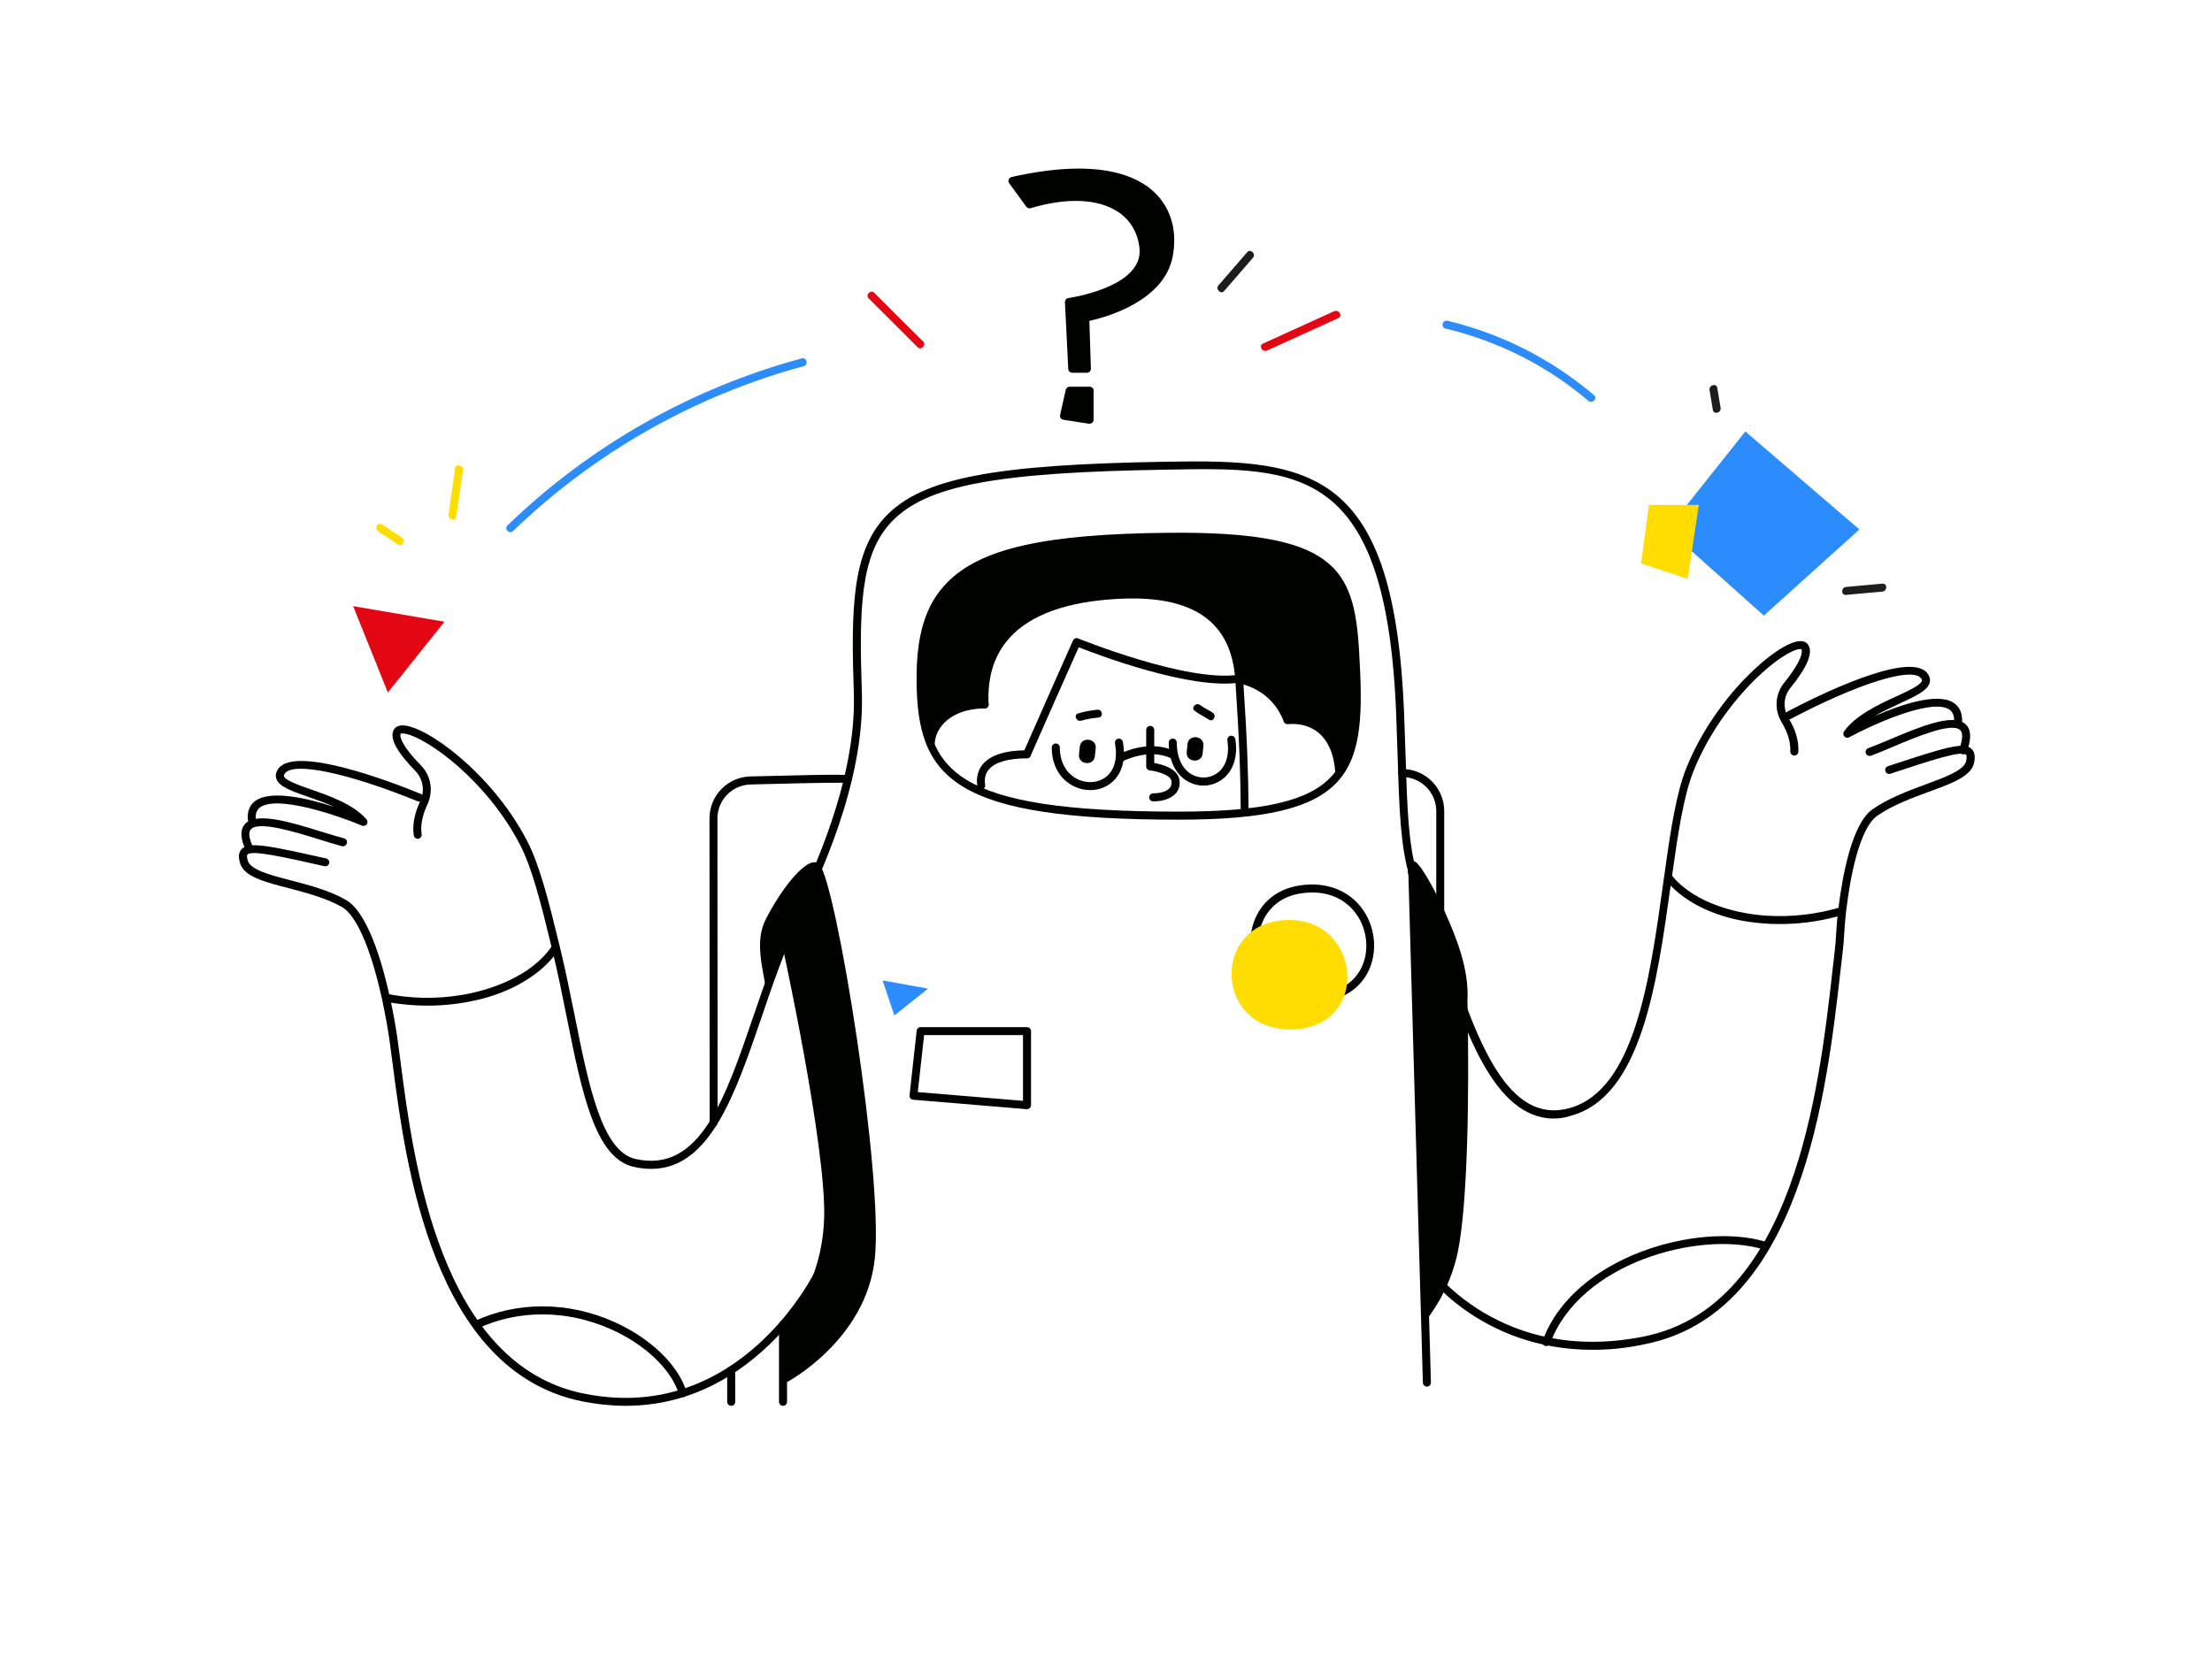<svg width="1128" height="856" viewBox="0 0 1128 856" fill="none" xmlns="http://www.w3.org/2000/svg">
<path d="M727.645 707.296C726.568 707.296 725.644 706.424 725.593 705.296L718.156 444.512C718.105 443.384 719.028 442.461 720.157 442.41C721.234 442.41 722.208 443.282 722.259 444.41L729.696 705.193C729.748 706.321 728.824 707.244 727.696 707.296C727.645 707.296 727.645 707.296 727.645 707.296Z" fill="#000200"/>
<path d="M399.295 717.09C398.166 717.09 397.243 716.167 397.243 715.039V675.711C397.243 674.583 398.166 673.66 399.295 673.66C400.423 673.66 401.346 674.583 401.346 675.711V715.039C401.346 716.218 400.423 717.09 399.295 717.09Z" fill="#000200"/>
<path d="M523.721 565.778C523.67 565.778 523.619 565.778 523.568 565.778L465.663 560.958C465.098 560.907 464.586 560.65 464.278 560.24C463.919 559.83 463.765 559.266 463.816 558.702L467.458 525.732C467.56 524.707 468.432 523.938 469.458 523.938H523.721C524.85 523.938 525.773 524.86 525.773 525.988V563.778C525.773 564.342 525.517 564.906 525.106 565.265C524.696 565.573 524.183 565.778 523.721 565.778ZM468.022 557.061L521.67 561.522V527.988H471.253L468.022 557.061Z" fill="#000200"/>
<path d="M669.535 511.068C649.071 511.068 638.66 496.557 637.685 483.021C636.711 469.741 644.301 454.256 663.227 451.589C676.459 449.692 687.999 454.205 694.872 463.844C701.54 473.176 702.617 485.995 697.59 495.84C692.615 505.582 682.717 511.017 669.792 511.119C669.741 511.068 669.638 511.068 669.535 511.068ZM663.791 455.64C647.43 457.948 640.916 471.279 641.737 482.765C642.609 494.865 651.584 507.017 669.535 507.017C669.638 507.017 669.741 507.017 669.843 507.017C681.178 506.915 689.794 502.3 694.051 493.994C698.411 485.533 697.436 474.355 691.641 466.254C688.102 461.28 679.793 453.384 663.791 455.64Z" fill="#000200"/>
<path d="M390.781 505.523C389.344 495.268 384.575 480.655 390.37 469.169C398.628 452.864 412.681 434.867 417.964 441.122C426.631 451.326 450.532 599.766 446.121 641.863C441.71 683.959 400.833 705.29 400.833 705.29L399.346 675.755C399.346 675.755 419.194 657.194 420.272 621.045C421.349 584.897 399.141 483.167 399.141 483.167L390.781 505.523Z" fill="#000200"/>
<path d="M743.389 638.631C740.363 653.091 733.952 664.884 726.669 674.267C726.412 670.217 726.156 666.115 725.899 662.064C724.515 641.093 718.309 453.171 720.873 446.915C717.026 427.277 730.208 450.402 736.875 465.323C742.517 477.936 749.287 494.344 748.312 510.496C749.39 560.284 748.312 615.148 743.389 638.631Z" fill="#000200"/>
<path d="M363.956 574.589C362.828 574.589 361.904 573.666 361.904 572.538L361.802 417.534C361.802 405.792 370.982 396.358 382.676 396.05C432.888 394.768 433.093 395.025 433.965 396.101C434.375 396.614 434.529 397.281 434.375 397.896C434.119 398.973 432.99 399.691 431.913 399.383C431.862 399.383 431.811 399.332 431.759 399.332C430.375 399.229 422.579 399.075 382.779 400.152C373.29 400.408 365.854 408.048 365.854 417.534L365.956 572.538C366.007 573.666 365.084 574.589 363.956 574.589Z" fill="#000200"/>
<path d="M734.467 489.423C733.338 489.423 732.415 488.501 732.415 487.372V413.742C732.415 404.154 724.619 396.36 715.028 396.36C713.9 396.36 712.977 395.437 712.977 394.309C712.977 393.181 713.9 392.258 715.028 392.258C726.876 392.258 736.467 401.897 736.467 413.691V487.321C736.467 488.501 735.595 489.423 734.467 489.423Z" fill="#000200"/>
<path d="M372.881 717.083C371.752 717.083 370.829 716.16 370.829 715.032V698.983C370.829 697.855 371.752 696.932 372.881 696.932C374.009 696.932 374.932 697.855 374.932 698.983V715.032C374.932 716.211 374.009 717.083 372.881 717.083Z" fill="#000200"/>
<path d="M682.921 394.365C680.972 363.549 656.456 367.395 656.456 367.395C649.635 348.987 631.991 346.68 631.991 346.68C630.504 324.17 619.272 300.891 570.445 303.404C521.618 305.916 500.436 326.785 502.129 359.345C481.767 359.601 474.484 371.907 474.587 380.008C470.637 370.984 469.56 360.216 469.458 347.808C468.842 292.79 495.41 274.741 596.295 273.767C680.408 272.947 688.665 290.995 691.076 332.323C692.666 360.626 692.871 380.88 682.921 394.365Z" fill="#000200"/>
<path d="M601.064 418.103C486.639 418.103 467.918 397.388 467.405 347.857C467.149 324.065 471.919 308.427 482.946 297.197C500.076 279.713 532.901 272.329 596.242 271.765V273.816V271.765C680.664 270.996 690.562 289.557 693.076 332.218C694.819 362.47 695.024 384.98 681.689 399.132C669.124 412.412 645.018 418.103 601.064 418.103ZM596.294 275.816C534.132 276.38 502.179 283.404 485.869 300.017C475.663 310.426 471.201 325.142 471.457 347.806C471.97 392.825 484.895 414.001 601.064 414.001C643.787 414.001 667.021 408.72 678.715 396.311C690.973 383.339 690.716 361.65 689.024 332.423C686.818 294.685 681.638 275.047 596.294 275.816Z" fill="#000200"/>
<path d="M523.669 386.774C523.413 386.774 523.105 386.723 522.848 386.621C521.823 386.159 521.361 384.98 521.823 383.954C529.054 367.393 547.159 326.732 547.159 326.732C547.621 325.706 548.801 325.245 549.775 325.655C550.339 325.86 605.372 348.216 631.632 344.165C632.76 344.011 633.786 344.78 633.94 345.857C634.094 346.985 633.376 348.011 632.247 348.165C607.372 352.01 560.135 334.115 550.083 330.167C546.493 338.217 531.875 371.084 525.515 385.595C525.208 386.313 524.49 386.774 523.669 386.774Z" fill="#000200"/>
<path d="M500.384 402.617C499.409 402.617 498.538 401.899 498.384 400.925C497.717 396.669 498.691 392.824 501.205 389.799C505.205 385.081 512.796 382.723 523.669 382.723C524.797 382.723 525.721 383.646 525.721 384.774C525.721 385.902 524.797 386.825 523.669 386.825C514.129 386.825 507.462 388.773 504.282 392.465C502.487 394.567 501.871 397.182 502.384 400.31C502.538 401.438 501.82 402.463 500.692 402.669C500.589 402.617 500.487 402.617 500.384 402.617Z" fill="#000200"/>
<path d="M588.086 408.771C586.958 408.771 586.035 407.848 586.035 406.72C586.035 405.592 586.958 404.669 588.086 404.669C591.882 404.669 595.01 403.644 596.498 401.951C597.318 400.977 597.575 399.798 597.37 398.362C596.805 395.132 589.676 393.337 586.291 392.978C585.265 392.876 584.496 392.004 584.496 390.979V372.315C584.496 371.187 585.419 370.264 586.548 370.264C587.676 370.264 588.599 371.187 588.599 372.315V389.184C592.395 389.851 600.498 391.953 601.421 397.696C601.883 400.311 601.267 402.721 599.678 404.567C597.318 407.284 593.215 408.771 588.086 408.771Z" fill="#000200"/>
<path d="M559.572 362.009C556.238 362.368 553.007 362.932 549.776 363.906C547.262 364.675 548.955 368.367 551.468 367.598C554.289 366.726 557.264 366.316 560.238 366.008C562.854 365.701 562.187 361.701 559.572 362.009Z" fill="#000200"/>
<path d="M618.451 363.549C616.348 362.165 614.04 361.191 612.04 359.652C609.989 358.063 607.117 360.986 609.219 362.575C611.476 364.318 614.092 365.498 616.451 367.087C618.656 368.523 620.605 364.934 618.451 363.549Z" fill="#000200"/>
<path d="M634.761 415.54C633.633 415.54 632.71 414.617 632.71 413.54C632.556 394.363 632.043 378.058 629.94 346.831C627.94 317.041 608.501 303.504 570.548 305.453C544.288 306.786 525.516 313.503 514.746 325.45C507.001 334.064 503.411 345.396 504.129 359.24C504.18 360.368 503.308 361.342 502.18 361.393C500.949 361.393 500.077 360.573 500.026 359.445C499.256 344.524 503.154 332.167 511.668 322.732C523.208 309.965 542.903 302.786 570.291 301.402C610.399 299.351 631.838 314.528 633.941 346.575C636.043 377.801 636.556 394.773 636.71 413.54C636.813 414.617 635.941 415.54 634.761 415.54C634.761 415.54 634.812 415.54 634.761 415.54Z" fill="#000200"/>
<path d="M405.756 469.789C405.449 469.789 405.141 469.738 404.885 469.584C403.859 469.123 403.448 467.892 403.91 466.867L405.192 464.2C413.039 447.997 436.889 398.774 435.401 353.549C433.965 310.889 434.375 281.56 451.66 263.408C470.226 243.924 506.436 236.899 595.217 235.515C669.021 234.13 710.975 239.36 716.002 363.497C716.309 371.444 716.566 378.828 716.771 385.699C717.592 412.002 718.156 431.025 722.823 446.305C723.131 447.382 722.567 448.51 721.489 448.869C720.412 449.177 719.284 448.613 718.925 447.536C714.104 431.743 713.54 412.515 712.719 385.852C712.514 378.982 712.258 371.598 711.95 363.65C706.821 237.412 662.456 238.284 595.319 239.565C507.821 240.899 472.329 247.616 454.635 266.177C438.427 283.149 438.12 311.76 439.504 353.395C441.043 399.594 416.835 449.536 408.885 465.944L407.603 468.61C407.244 469.379 406.526 469.789 405.756 469.789Z" fill="#000200"/>
<path d="M474.586 380.057L472.534 380.006C472.483 375.083 474.637 369.956 478.586 365.905C482.33 362.06 489.459 357.445 502.128 357.291C503.153 357.291 504.179 358.163 504.179 359.291C504.179 360.419 503.307 361.342 502.179 361.342C490.895 361.496 484.741 365.444 481.51 368.725C478.381 371.904 476.586 376.109 476.637 379.954L474.586 380.057Z" fill="#000200"/>
<path d="M681.022 397.491C681.022 397.645 681.022 397.748 681.073 397.901C682.304 396.722 683.638 395.594 685.022 394.569C685.022 394.466 685.022 394.363 685.022 394.261C684.356 383.391 680.868 375.392 674.713 370.469C668.405 365.393 661.122 365.086 657.891 365.239C650.351 347.242 633.067 344.73 632.349 344.627C631.221 344.473 630.195 345.242 630.041 346.37C629.887 347.498 630.657 348.524 631.785 348.678C632.452 348.78 648.3 351.139 654.66 368.111C655.019 369.034 655.891 369.547 656.865 369.393C656.968 369.393 665.43 368.162 672.2 373.648C677.38 377.853 680.355 384.826 680.971 394.517C680.971 395.492 681.022 396.466 681.022 397.491Z" fill="#000200"/>
<path d="M555.929 403.028C553.108 403.028 550.185 402.361 547.518 401.028C540.44 397.49 536.337 390.312 536.337 381.288C536.337 380.16 537.26 379.237 538.388 379.237C539.517 379.237 540.44 380.16 540.44 381.288C540.491 388.722 543.722 394.568 549.364 397.388C554.185 399.798 559.827 399.388 563.776 396.465C568.29 393.081 569.982 386.928 568.597 379.134C568.392 378.006 569.162 376.98 570.239 376.775C571.367 376.57 572.393 377.339 572.598 378.416C574.855 391.081 569.572 397.183 566.187 399.695C563.263 401.9 559.622 403.028 555.929 403.028Z" fill="#000200"/>
<path d="M613.68 400.723C611.167 400.723 608.654 400.158 606.346 398.928C599.729 395.595 595.985 388.211 595.985 378.777C595.985 377.649 596.909 376.726 598.037 376.726C599.165 376.726 600.088 377.649 600.088 378.777C600.088 386.622 603.063 392.672 608.243 395.287C612.295 397.338 617.065 396.979 620.706 394.364C625.169 391.134 627.066 385.032 625.887 377.649C625.733 376.521 626.451 375.495 627.579 375.29C628.708 375.136 629.733 375.854 629.938 376.982C631.375 385.904 628.913 393.442 623.117 397.646C620.245 399.697 617.014 400.723 613.68 400.723Z" fill="#000200"/>
<path d="M571.06 388.825C570.342 388.825 569.624 388.466 569.265 387.748C568.701 386.774 569.111 385.544 570.085 384.98C570.701 384.621 585.472 376.724 598.858 383.082C599.884 383.544 600.294 384.774 599.833 385.8C599.371 386.825 598.14 387.236 597.114 386.774C585.575 381.288 572.188 388.466 572.034 388.569C571.727 388.723 571.368 388.825 571.06 388.825Z" fill="#000200"/>
<path d="M605.577 379.547L605.167 383.598C604.603 388.828 612.706 389.648 613.27 384.469L613.681 380.419C614.194 375.189 606.09 374.317 605.577 379.547Z" fill="#000200"/>
<path d="M550.647 380.826L550.237 384.877C549.673 390.107 557.777 390.927 558.341 385.749L558.751 381.698C559.315 376.468 551.212 375.596 550.647 380.826Z" fill="#000200"/>
<path d="M332.055 596.228C329.285 596.228 326.362 595.92 323.233 595.203C303.436 590.844 296.768 557.516 289.023 518.957C286.869 508.138 284.613 496.96 281.997 486.09C281.535 484.295 281.125 482.603 280.715 480.809C275.945 461.119 271.226 442.455 265.174 430.867C248.249 398.205 218.245 376.67 206.91 374.311C205.218 373.952 204.448 374.157 204.295 374.26C204.038 374.875 203.166 378.618 214.655 390.411C219.886 395.744 221.117 403.64 217.886 410.511C215.322 415.997 214.347 421.022 215.014 425.534C215.168 426.663 214.398 427.688 213.321 427.842C212.193 427.996 211.167 427.227 211.013 426.15C210.244 420.817 211.321 414.972 214.245 408.768C216.758 403.435 215.783 397.333 211.783 393.231C202.346 383.54 198.704 376.772 200.653 372.516C201.063 371.645 202.192 370.106 205.064 370.004C205.115 370.004 205.218 370.004 205.269 370.004C216.963 370.004 250.711 394.052 268.816 428.97C275.073 440.968 279.894 459.889 284.715 479.834C285.125 481.578 285.536 483.321 285.997 485.064C288.613 496.037 290.87 507.266 293.075 518.137C300.204 553.773 306.923 587.409 324.156 591.203C356.827 598.433 369.649 561.002 384.42 517.726C390.267 500.703 396.268 483.065 403.961 466.811C404.423 465.785 405.654 465.375 406.68 465.836C407.705 466.298 408.116 467.528 407.654 468.554C400.063 484.552 394.063 502.088 388.318 519.008C374.727 558.644 361.905 596.228 332.055 596.228Z" fill="#000200"/>
<path d="M185.318 421.278C185.062 421.278 184.805 421.227 184.549 421.124C173.111 416.305 141.517 405.28 132.593 411.844C130.901 413.125 130.183 415.074 130.439 417.843C130.542 418.971 129.721 419.945 128.593 420.048C127.464 420.15 126.49 419.33 126.387 418.202C125.874 412.92 128.131 409.998 130.183 408.562C138.081 402.768 156.853 407.178 170.598 411.639C166.187 409.639 161.52 407.998 157.314 406.511C148.595 403.486 142.235 401.281 140.902 397.179C140.543 396.102 140.389 394.359 141.825 392.257C150.237 379.899 199.781 398.871 214.758 405.024C215.783 405.434 216.296 406.614 215.886 407.69C215.476 408.716 214.245 409.229 213.219 408.818C177.42 394.205 149.416 388.36 145.21 394.615C144.646 395.436 144.749 395.795 144.8 395.948C145.518 398.102 152.493 400.563 158.648 402.717C168.239 406.05 180.24 410.254 186.908 417.945C187.523 418.663 187.575 419.689 187.01 420.458C186.6 420.971 185.985 421.278 185.318 421.278Z" fill="#000200"/>
<path d="M175.47 427.638C172.29 426.818 168.443 425.587 164.34 424.357C148.492 419.434 130.541 413.845 124.848 420.408C122.284 423.331 122.54 427.895 125.617 434.355C125.617 434.406 125.669 434.406 125.669 434.458C126.848 434.406 128.028 434.458 129.156 434.56C129.515 433.996 129.567 433.227 129.259 432.612C127.002 427.946 126.541 424.613 127.874 423.075C131.823 418.511 150.595 424.408 163.058 428.253C167.213 429.535 171.11 430.766 174.393 431.638C175.47 431.894 176.598 431.279 176.855 430.202C177.214 429.023 176.598 427.895 175.47 427.638Z" fill="#000200"/>
<path d="M319.027 717.082C312.052 717.082 304.718 716.364 296.973 714.826C220.451 699.495 206.757 593.356 200.192 542.389C199.576 537.569 199.012 533.313 198.499 529.775C197.525 523.315 196.396 517.162 195.217 511.573C194.96 510.137 194.652 508.753 194.293 507.368C188.754 482.961 181.523 466.707 174.393 462.657C166.29 458.042 156.083 455.376 147.057 453.017C134.44 449.735 124.49 447.12 122.438 440.301C121.823 438.25 121.207 435.276 123.156 433.174C126.849 429.225 136.44 431.174 166.341 437.891C167.418 438.147 168.136 439.224 167.88 440.301C167.623 441.378 166.546 442.095 165.469 441.839C144.749 437.173 128.439 433.481 126.182 435.891C125.823 436.301 125.874 437.429 126.387 439.07C127.772 443.685 137.671 446.3 148.134 449.018C157.366 451.427 167.88 454.145 176.445 459.067C187.575 465.374 194.909 491.422 198.294 506.343C198.653 507.727 199.012 509.265 199.268 510.752C200.499 516.393 201.628 522.597 202.602 529.16C203.115 532.749 203.679 537.005 204.295 541.876C210.757 591.92 224.195 696.111 297.845 710.878C377.907 726.978 415.809 648.271 416.168 647.451C416.63 646.425 417.861 646.015 418.887 646.477C419.912 646.938 420.323 648.169 419.861 649.194C419.451 649.912 387.088 717.082 319.027 717.082Z" fill="#000200"/>
<path d="M196.242 506.753C196.652 508.188 196.909 509.624 197.217 511.06C213.424 514.034 230.247 513.572 246.403 509.316C260.866 505.471 275.688 497.472 284.1 485.576C283.638 483.782 283.228 482.038 282.817 480.295C274.098 495.882 253.326 504.497 235.734 507.471C222.502 509.727 209.167 509.419 196.242 506.753Z" fill="#000200"/>
<path d="M348.21 712.675C347.338 712.675 346.518 712.111 346.261 711.239C342.363 698.523 328.926 685.704 311.282 677.911C289.074 668.066 264.405 667.963 243.684 677.603C242.658 678.064 241.479 677.654 240.966 676.629C240.504 675.603 240.914 674.424 241.94 673.911C263.738 663.759 289.587 663.81 312.924 674.167C331.644 682.474 345.902 696.216 350.159 710.06C350.467 711.137 349.903 712.265 348.826 712.624C348.621 712.624 348.415 712.675 348.21 712.675Z" fill="#000200"/>
<path d="M792.319 570.54C761.443 570.54 746.159 523.265 734.721 487.936L733.952 485.578C728.362 468.144 723.54 453.069 718.411 446.352C717.745 445.481 717.899 444.199 718.771 443.481C719.642 442.815 720.925 442.968 721.643 443.84C727.182 451.121 732.157 466.452 737.85 484.245L738.619 486.603C753.596 532.956 769.598 573.873 800.473 565.207C833.503 555.927 841.248 500.037 848.121 450.711L848.274 449.531C848.582 447.686 848.787 445.942 849.044 444.148C851.865 423.792 854.839 404.512 859.866 391.95C874.534 355.237 906.077 327.908 917.565 327.036C920.489 326.831 921.669 328.215 922.181 329.087C924.592 333.138 921.566 340.316 912.949 350.981C909.462 355.288 909.103 361.39 912.026 366.21C915.668 372.209 917.36 378.003 917.053 383.438C917.001 384.566 916.027 385.438 914.898 385.387C913.77 385.335 912.898 384.361 912.949 383.233C913.155 378.618 911.667 373.594 908.487 368.312C904.692 362.057 905.205 354.058 909.718 348.418C920.181 335.394 918.95 331.702 918.591 331.138C918.489 331.087 917.719 330.933 916.027 331.446C904.948 334.932 877.201 359.288 863.558 393.437C858.686 405.589 855.763 424.612 852.942 444.66C852.685 446.455 852.429 448.198 852.172 450.044L852.018 451.172C844.992 501.729 837.042 559.054 801.448 569.002C798.319 570.13 795.242 570.54 792.319 570.54Z" fill="#000200"/>
<path d="M942.03 376.313C941.466 376.313 940.902 376.057 940.492 375.647C939.876 374.929 939.825 373.903 940.338 373.134C946.236 364.828 957.725 359.495 966.957 355.239C972.906 352.522 979.625 349.394 980.086 347.189C980.138 347.035 980.189 346.676 979.574 345.907C974.752 340.113 947.467 348.676 913.257 366.673C912.283 367.186 911.052 366.827 910.488 365.802C909.975 364.828 910.334 363.597 911.36 363.033C925.669 355.496 973.111 331.755 982.702 343.241C984.292 345.138 984.343 346.881 984.087 348.009C983.164 352.163 977.06 354.983 968.7 358.88C964.648 360.777 960.135 362.828 955.929 365.289C969.162 359.495 987.472 353.239 995.883 358.264C998.037 359.546 1000.6 362.161 1000.6 367.494C1000.6 368.622 999.679 369.545 998.55 369.545C997.422 369.545 996.499 368.622 996.499 367.494C996.499 364.725 995.627 362.828 993.78 361.751C984.292 356.111 953.878 370.16 943.005 376.057C942.697 376.262 942.389 376.313 942.03 376.313Z" fill="#000200"/>
<path d="M953.366 385.591C952.545 385.591 951.776 385.079 951.468 384.258C951.058 383.181 951.622 382.053 952.699 381.643C955.776 380.515 959.521 378.926 963.47 377.285C978.754 370.824 996.089 363.492 1002.4 369.491C1005.22 372.157 1005.42 376.721 1002.96 383.438C1002.55 384.515 1001.42 385.027 1000.35 384.668C999.269 384.309 998.756 383.13 999.115 382.053C1000.91 377.182 1001.06 373.849 999.577 372.414C995.217 368.26 977.061 375.952 965.06 381.028C961.059 382.72 957.264 384.309 954.135 385.489C953.828 385.54 953.571 385.591 953.366 385.591Z" fill="#000200"/>
<path d="M812.065 688.524C754.468 688.524 726.259 648.581 725.951 648.119C725.336 647.196 725.541 645.914 726.464 645.299C727.387 644.684 728.67 644.889 729.285 645.812C729.644 646.324 765.239 696.522 838.427 681.704C915.001 666.219 927.67 555.055 934.44 495.32C934.85 491.731 935.209 488.347 935.619 485.117C935.978 481.938 936.184 478.758 936.389 475.579C936.594 472.503 936.799 469.478 937.107 466.504C937.209 465.068 937.415 463.53 937.671 461.992C939.569 446.866 944.339 420.254 954.801 412.87C962.854 407.179 973.009 403.436 981.984 400.103C992.14 396.36 1001.73 392.822 1002.65 388.105C1002.96 386.413 1002.96 385.285 1002.55 384.926C1000.09 382.721 984.19 388.002 964.033 394.668C962.956 395.027 961.828 394.463 961.469 393.386C961.11 392.309 961.674 391.181 962.751 390.822C991.832 381.234 1001.22 378.311 1005.27 381.9C1007.42 383.798 1007.12 386.823 1006.71 388.925C1005.37 395.898 995.679 399.488 983.421 403.949C974.701 407.179 964.803 410.819 957.161 416.203C950.442 420.921 944.8 437.841 941.723 462.556C941.466 464.043 941.313 465.478 941.21 466.863C940.851 469.837 940.697 472.759 940.492 475.785C940.287 479.015 940.082 482.245 939.671 485.527C939.312 488.757 938.902 492.141 938.492 495.679C931.568 556.44 918.694 669.501 839.248 685.55C829.555 687.703 820.528 688.524 812.065 688.524Z" fill="#000200"/>
<path d="M939.722 462.453C939.466 463.94 939.312 465.376 939.209 466.863C923.361 471.426 906.59 472.605 890.126 469.939C875.355 467.529 859.866 461.017 850.326 449.993C850.634 448.147 850.839 446.404 851.096 444.609C861.302 459.274 882.792 465.837 900.589 467.068C913.873 467.939 927.105 466.299 939.722 462.453Z" fill="#000200"/>
<path d="M788.574 686.625C788.318 686.625 788.113 686.574 787.856 686.523C786.779 686.113 786.266 684.985 786.625 683.908C802.525 640.529 866.379 623.301 900.025 633.3C901.102 633.607 901.717 634.735 901.41 635.812C901.102 636.889 899.973 637.504 898.896 637.196C866.687 627.659 805.602 644.016 790.472 685.343C790.164 686.113 789.395 686.625 788.574 686.625Z" fill="#000200"/>
<path d="M588.961 98.351C579.626 89.275 559.367 80.507 515.823 90.301C515.156 90.454 514.592 90.916 514.387 91.582C514.13 92.249 514.233 92.967 514.643 93.48L523.362 105.427C523.875 106.144 524.747 106.452 525.568 106.196C544.083 100.658 559.88 101.325 570.086 108.042C576.344 112.144 580.139 118.502 581.062 126.449C583.421 146.549 545.16 151.984 544.801 152.035C543.775 152.189 543.006 153.112 543.057 154.138L544.75 188.184C544.801 189.261 545.724 190.133 546.801 190.133H554.238C554.802 190.133 555.315 189.927 555.726 189.517C556.085 189.107 556.341 188.594 556.29 188.03L555.52 163.675C563.214 161.983 593.474 154.035 597.987 130.961C600.449 118.04 597.269 106.452 588.961 98.351Z" fill="#000200"/>
<path d="M555.674 197.26H545.468C544.493 197.26 543.672 197.926 543.467 198.849L540.595 211.668C540.493 212.232 540.595 212.796 540.903 213.257C541.211 213.719 541.723 214.027 542.288 214.129L555.315 216.129C555.418 216.129 555.52 216.129 555.623 216.129C556.084 216.129 556.597 215.975 556.956 215.616C557.418 215.206 557.674 214.642 557.674 214.078V199.259C557.726 198.183 556.802 197.26 555.674 197.26Z" fill="#000200"/>
<path d="M470.742 174.185C462.433 165.93 454.124 157.675 445.867 149.368C444.02 147.523 441.148 150.394 442.995 152.24C451.303 160.495 459.612 168.75 467.87 177.057C469.716 178.903 472.588 176.031 470.742 174.185Z" fill="#E30613"/>
<path d="M635.994 128.653C631.122 134.293 626.249 139.882 621.377 145.523C619.633 147.522 622.608 150.394 624.3 148.394C629.173 142.754 634.045 137.165 638.917 131.525C640.661 129.576 637.687 126.654 635.994 128.653Z" fill="#1D1D1B"/>
<path d="M680.308 158.753C668.203 164.239 656.151 169.777 644.046 175.263C641.636 176.391 643.739 179.878 646.149 178.801C658.253 173.315 670.306 167.777 682.41 162.291C684.872 161.163 682.769 157.676 680.308 158.753Z" fill="#E30613"/>
<path d="M651.893 469.681C617.786 474.45 620.505 525.366 658.202 525.109C700.977 524.802 694.053 463.733 651.893 469.681Z" fill="#FFDD00"/>
<path d="M450.071 500.088L456.072 517.983L473.254 504.292L450.071 500.088Z" fill="#2D8CFC"/>
<path d="M180.089 309.193L197.783 353.238L226.659 317.141L180.089 309.193Z" fill="#E30613"/>
<path d="M890.026 220.076L850.277 270.069L899.463 314.012L948.187 270.069L890.026 220.076Z" fill="#2D8CFC"/>
<path d="M866.28 257.559H840.892L836.84 287.401L860.689 295.297L866.28 257.559Z" fill="#FFDD00"/>
<path d="M232.095 238.841C230.967 246.737 229.838 254.582 228.71 262.478C228.351 265.042 232.249 266.17 232.659 263.555C233.787 255.659 234.916 247.814 236.044 239.917C236.403 237.354 232.454 236.226 232.095 238.841Z" fill="#FFDD00"/>
<path d="M875.717 197.873C875.307 195.309 871.358 196.386 871.768 198.95C872.332 202.334 872.897 205.718 873.461 209.102C873.871 211.666 877.82 210.589 877.41 208.026C876.846 204.641 876.282 201.257 875.717 197.873Z" fill="#1D1D1B"/>
<path d="M959.933 297.707C953.727 298.271 947.521 298.835 941.366 299.399C938.75 299.655 938.75 303.706 941.366 303.45C947.572 302.886 953.778 302.321 959.933 301.757C962.497 301.552 962.548 297.502 959.933 297.707Z" fill="#1D1D1B"/>
<path d="M205.015 274.223C201.63 271.967 198.245 269.711 194.86 267.506C192.655 266.07 190.603 269.557 192.809 271.044C196.194 273.3 199.579 275.556 202.964 277.761C205.169 279.196 207.221 275.658 205.015 274.223Z" fill="#FFDD00"/>
<path d="M408.838 182.801C352.42 198.081 300.875 227.359 258.819 267.968C256.921 269.814 259.793 272.686 261.691 270.84C303.286 230.743 354.164 201.875 409.915 186.749C412.428 186.031 411.351 182.134 408.838 182.801Z" fill="#2D8CFC"/>
<path d="M812.888 201.565C791.142 183.157 765.908 170.287 738.161 163.622C735.596 163.006 734.519 166.954 737.083 167.57C764.113 174.082 788.782 186.49 809.965 204.436C811.965 206.128 814.888 203.257 812.888 201.565Z" fill="#2D8CFC"/>
</svg>
